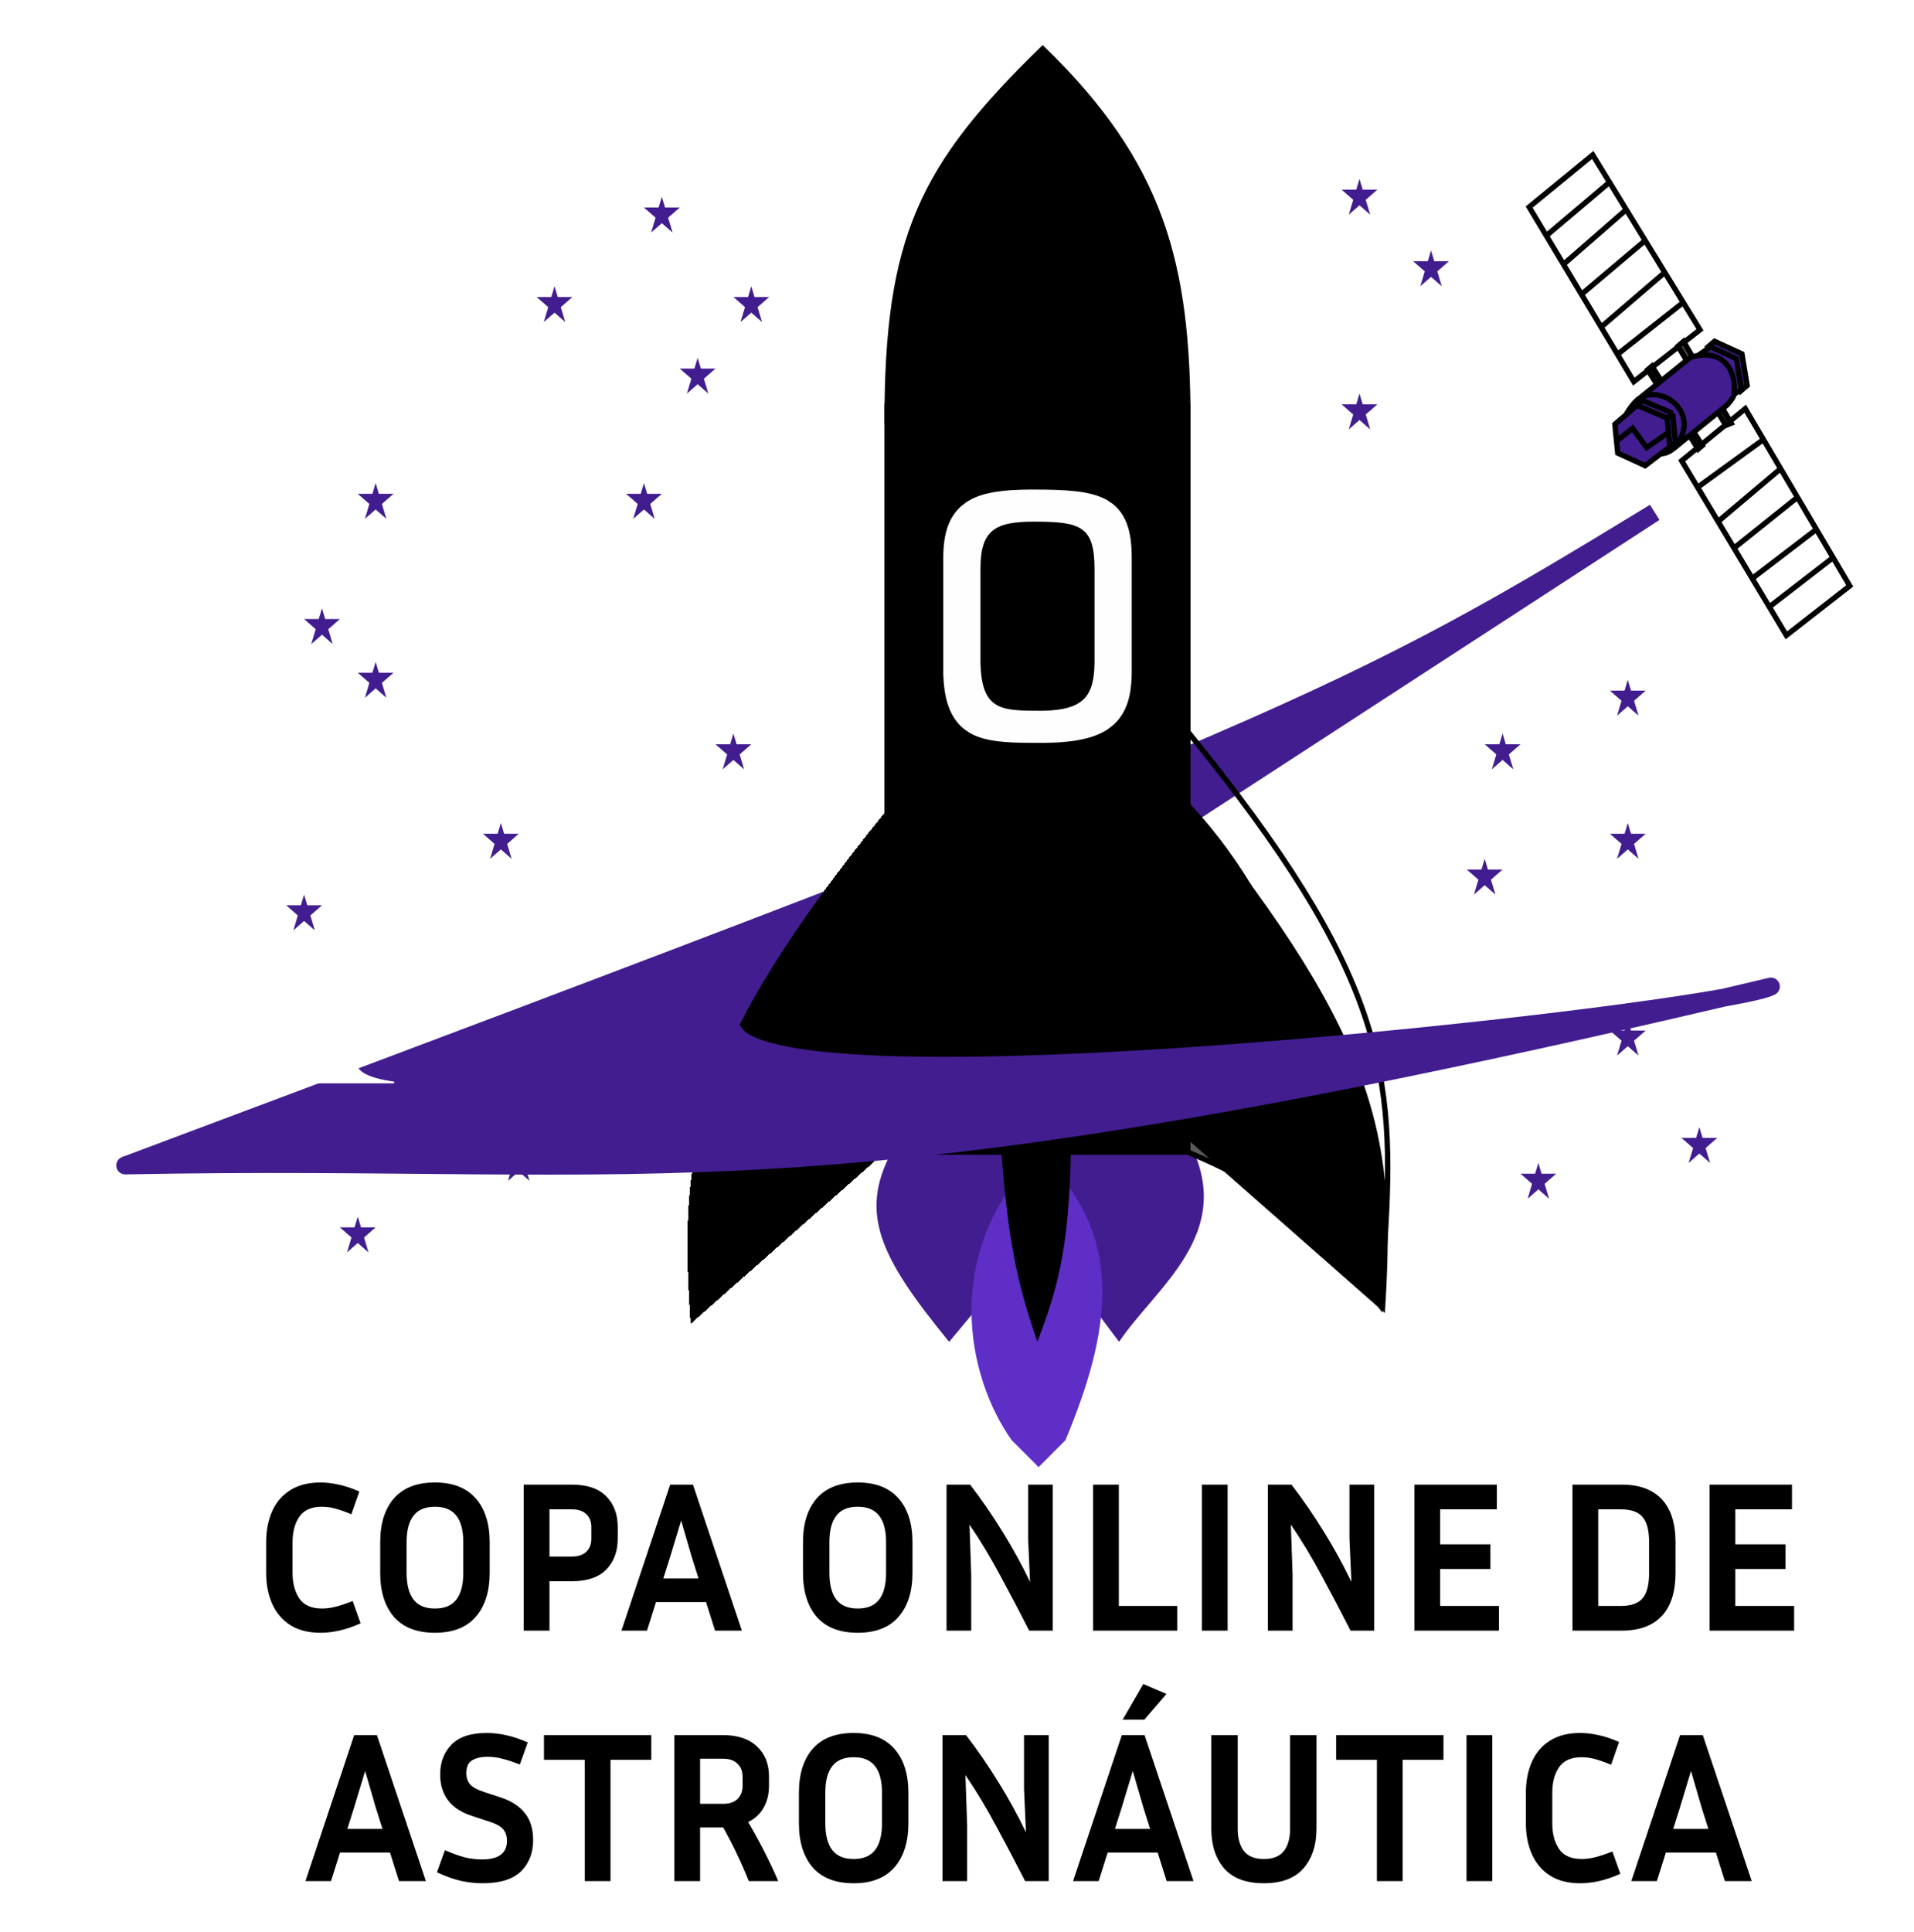<svg width="107" height="108" viewBox="0 0 107 108" fill="none" xmlns="http://www.w3.org/2000/svg">
<path d="M66.561 64H50.061C47.88 67.696 49.15 70.215 53.061 75L58.061 69L62.561 75C64.561 72 69.061 69 66.561 64Z" fill="#421D90"/>
<path d="M56.561 80.5C54.061 77 52.561 70 58.061 64.5C63.061 69 62.061 74.5 59.561 80.5L58.061 82L56.561 80.5Z" fill="#5F2EC7"/>
<g filter="url(#filter0_d_8_2)">
<path d="M7 61.14C71.957 36.805 75.5 35.01 92.5 24.64L52.5 50.64L7 61.14Z" fill="#421D90"/>
<path d="M7 61.14C71.957 36.805 75.5 35.01 92.5 24.64L52.5 50.64L7 61.14Z" stroke="#421D90"/>
</g>
<g clip-path="url(#clip0_8_2)">
<path d="M95.035 18.432L91.337 21.33L90.423 19.805L89.508 18.281L88.411 16.451L87.405 14.774L86.444 13.171L85.485 11.572L89.039 8.662L89.976 10.188L90.913 11.715L91.973 13.443L93.067 15.226L94.098 16.905L95.035 18.432Z" fill="white"/>
<path d="M103.407 32.747L99.864 35.512L98.91 33.921L97.956 32.33L96.938 30.633L96.047 29.148L94.902 27.239L94.011 25.754L97.566 22.844L98.582 24.566L99.543 26.196L100.486 27.795L101.543 29.587L102.475 31.167L103.407 32.747Z" fill="white"/>
<path d="M98.582 24.566L97.566 22.844L94.011 25.754L94.902 27.239M98.582 24.566L94.902 27.239M98.582 24.566L99.543 26.196M94.902 27.239L96.047 29.148M99.543 26.196L96.047 29.148M99.543 26.196L100.486 27.795M96.047 29.148L96.938 30.633M96.938 30.633L100.486 27.795M96.938 30.633L97.956 32.33M100.486 27.795L101.543 29.587M101.543 29.587L97.956 32.33M101.543 29.587L102.475 31.167M97.956 32.33L98.91 33.921M98.91 33.921L99.864 35.512L103.407 32.747L102.475 31.167M98.91 33.921L102.475 31.167M94.098 16.905L95.035 18.432L91.337 21.33L90.423 19.805M94.098 16.905L90.423 19.805M94.098 16.905L93.067 15.226M90.423 19.805L89.508 18.281M93.067 15.226L89.508 18.281M93.067 15.226L91.973 13.443M89.508 18.281L88.411 16.451M91.973 13.443L88.411 16.451M91.973 13.443L90.913 11.715M88.411 16.451L87.405 14.774M90.913 11.715L87.405 14.774M90.913 11.715L89.976 10.188M87.405 14.774L85.485 11.572L89.039 8.662L89.976 10.188M89.976 10.188L86.445 13.173" stroke="black" stroke-width="0.3"/>
<path d="M96.779 23.652L94.116 19.084L93.806 19.35L96.481 23.773L96.779 23.652Z" fill="#464646"/>
<path d="M92.112 20.666L92.349 20.464L95.166 24.899L94.93 25.101L92.112 20.666Z" fill="#464646"/>
<path d="M96.779 23.652L94.116 19.084L93.806 19.35L96.481 23.773L96.779 23.652Z" stroke="black" stroke-width="0.3"/>
<path d="M92.112 20.666L92.349 20.464L95.166 24.899L94.93 25.101L92.112 20.666Z" stroke="black" stroke-width="0.3"/>
<path d="M95.849 19.078L97.38 19.78L97.671 21.546L97.36 21.811L97.352 21.761L96.907 22.066C96.926 22.147 96.906 22.221 96.574 22.619L93.484 25.131C93.268 25.27 93.138 25.337 92.834 25.369L91.969 26.026L90.438 25.323L90.371 24.652L90.279 23.714L90.899 23.183C90.899 23.183 91.263 22.507 91.698 22.23L94.322 20.117C94.457 19.997 94.54 19.932 94.919 19.874L95.627 19.384L95.539 19.343L95.849 19.078Z" fill="#421D90"/>
<path d="M95.627 19.384L95.539 19.343L95.849 19.078L97.38 19.78L97.671 21.546L97.36 21.811L97.352 21.761M95.627 19.384L97.07 20.046L97.352 21.761M95.627 19.384L94.919 19.874M97.352 21.761L96.907 22.066M94.919 19.874C96.674 19.579 97.12 21.212 96.907 22.066M94.919 19.874C94.54 19.932 94.457 19.997 94.322 20.117L91.698 22.23M96.907 22.066C96.926 22.147 96.906 22.221 96.574 22.619L93.484 25.131M91.698 22.23C93.201 21.479 95.213 23.382 93.484 25.131M91.698 22.23C91.263 22.507 90.899 23.183 90.899 23.183M93.484 25.131C93.268 25.27 93.138 25.337 92.834 25.369M92.834 25.369L93.353 24.975M92.834 25.369L91.969 26.026L90.438 25.323L90.371 24.652M90.899 23.183L91.519 22.651M90.899 23.183L90.279 23.714L90.371 24.652M91.519 22.651L93.194 23.366M91.519 22.651L91.829 22.386L93.504 23.1M90.371 24.652L91.271 23.938L92.05 25.017L93.273 24.171M93.194 23.366L93.504 23.1M93.194 23.366L93.273 24.171M93.504 23.1L93.663 24.71L93.353 24.975M93.273 24.171L93.353 24.975" stroke="black" stroke-width="0.3"/>
</g>
<g clip-path="url(#clip1_8_2)">
<path d="M49.594 22.696H66.406V64.394H49.594V22.696Z" fill="black" stroke="black" stroke-width="0.3"/>
<path d="M57.725 40.021L57.721 40.021L57.716 40.021C57.015 40.017 56.446 40.003 55.971 39.945C55.495 39.888 55.18 39.792 54.962 39.665C54.627 39.469 54.284 39.058 54.232 37.656V31.212C54.232 29.995 54.499 29.563 54.832 29.333C55.272 29.027 56.099 28.863 57.71 28.863C58.65 28.863 59.386 28.881 59.972 28.949C60.563 29.017 60.925 29.127 61.156 29.26C61.487 29.453 61.768 29.817 61.768 31.212V37.662C61.743 38.774 61.507 39.227 61.119 39.496C60.628 39.837 59.665 40.056 57.725 40.021Z" stroke="#FEFEFF" stroke-width="3"/>
<path d="M61.188 31.798C61.188 29.396 60.391 29.156 57.801 29.156C55.609 29.156 54.812 29.637 54.812 31.798V37.083C54.886 39.587 55.879 39.709 57.801 39.725C60.47 39.781 61.152 39.068 61.188 37.083V31.798Z" fill="black"/>
<path d="M66.406 23.577C66.406 14.767 64.957 9.188 58.29 2.728C51.516 9.322 49.594 13.299 49.594 23.577H66.406Z" fill="black" stroke="black" stroke-width="0.3"/>
<g filter="url(#filter1_d_8_2)">
<path d="M59.739 62.926C59.449 52.942 58.865 53.182 58 49.712C57.131 52.899 56.261 52.648 55.971 62.926C56.35 69.503 56.836 72.104 58 75.553C59.316 72.094 59.75 69.453 59.739 62.926Z" fill="black"/>
<path d="M59.739 62.926C59.449 52.942 58.865 53.182 58 49.712C57.131 52.899 56.261 52.648 55.971 62.926C56.35 69.503 56.836 72.104 58 75.553C59.316 72.094 59.75 69.453 59.739 62.926Z" stroke="black" stroke-width="0.3"/>
</g>
<path d="M38.87 72.91V68.505L49.594 57.934V64.394C45.276 66.045 42.95 68.192 38.87 72.91Z" fill="#5B5B5B"/>
<path d="M66.406 64.394V58.521L77.13 67.918V72.91C74.102 68.684 71.384 66.48 66.406 64.394Z" fill="#5B5B5B"/>
<path d="M38.87 72.91V68.505L49.594 57.934V64.394C45.276 66.045 42.95 68.192 38.87 72.91Z" stroke="black" stroke-width="0.3"/>
<path d="M66.406 64.394V58.521L77.13 67.918V72.91C74.102 68.684 71.384 66.48 66.406 64.394Z" stroke="black" stroke-width="0.3"/>
<g filter="url(#filter2_d_8_2)">
<path d="M38.736 69.68C38.145 60.416 38.731 54.891 49.594 41.49V45.558V60.09L38.736 69.68Z" fill="black"/>
</g>
<g filter="url(#filter3_d_8_2)">
<path d="M49.594 45.558V60.09L38.736 69.68C38.145 60.416 38.731 54.891 49.594 41.49V45.558ZM49.594 45.558C46.571 48.842 44.741 52.206 41.307 60.09" stroke="black" stroke-width="0.3" shape-rendering="crispEdges"/>
</g>
<g filter="url(#filter4_d_8_2)">
<path d="M77.42 69.386C78.02 60.026 77.425 54.443 66.406 40.902V45.013V59.696L77.42 69.386Z" fill="black"/>
</g>
<path d="M66.406 45.013V59.696L77.42 69.386C78.02 60.026 77.425 54.443 66.406 40.902V45.013ZM66.406 45.013C69.472 48.331 71.329 51.73 74.812 59.696" stroke="black" stroke-width="0.3"/>
</g>
<g filter="url(#filter5_d_8_2)">
<path d="M7 61.14C37.49 60.55 44.455 63.933 96.361 51.763C97.789 51.51 98.717 51.295 99 51.14C98.108 51.352 97.228 51.56 96.361 51.763C85.159 53.75 43.217 58.075 41 53.64L7 61.14Z" fill="#421D90"/>
<path d="M7 61.14C37.49 60.55 44.455 63.933 96.361 51.763C97.789 51.51 98.717 51.295 99 51.14C98.108 51.352 97.228 51.56 96.361 51.763C85.159 53.75 43.217 58.075 41 53.64L7 61.14Z" stroke="#421D90" stroke-linejoin="round"/>
</g>
<path d="M16.355 87.912C16.355 88.496 16.483 88.976 16.739 89.352C16.995 89.72 17.415 89.904 17.999 89.904C18.239 89.904 18.487 89.872 18.743 89.808C19.007 89.744 19.331 89.636 19.715 89.484L20.159 90.732C19.727 90.924 19.327 91.06 18.959 91.14C18.599 91.22 18.251 91.26 17.915 91.26C17.243 91.26 16.679 91.116 16.223 90.828C15.775 90.54 15.439 90.144 15.215 89.64C14.991 89.136 14.879 88.56 14.879 87.912V86.196C14.879 85.548 14.991 84.972 15.215 84.468C15.439 83.964 15.775 83.572 16.223 83.292C16.679 83.004 17.243 82.86 17.915 82.86C18.243 82.86 18.583 82.9 18.935 82.98C19.287 83.052 19.671 83.18 20.087 83.364L19.643 84.636C19.275 84.484 18.967 84.376 18.719 84.312C18.471 84.248 18.231 84.216 17.999 84.216C17.415 84.216 16.995 84.4 16.739 84.768C16.483 85.136 16.355 85.612 16.355 86.196V87.912ZM27.375 86.196V87.912C27.375 88.952 27.115 89.772 26.595 90.372C26.075 90.964 25.315 91.26 24.315 91.26C23.307 91.26 22.543 90.964 22.023 90.372C21.511 89.772 21.255 88.952 21.255 87.912V86.196C21.255 85.156 21.511 84.34 22.023 83.748C22.543 83.156 23.307 82.86 24.315 82.86C25.315 82.86 26.075 83.156 26.595 83.748C27.115 84.34 27.375 85.156 27.375 86.196ZM25.899 86.196C25.899 85.54 25.771 85.048 25.515 84.72C25.259 84.384 24.859 84.216 24.315 84.216C23.771 84.216 23.371 84.384 23.115 84.72C22.859 85.048 22.731 85.54 22.731 86.196V87.912C22.731 88.568 22.859 89.064 23.115 89.4C23.371 89.736 23.771 89.904 24.315 89.904C24.859 89.904 25.259 89.736 25.515 89.4C25.771 89.064 25.899 88.568 25.899 87.912V86.196ZM29.278 91.14V82.98H31.966C32.822 82.98 33.462 83.196 33.886 83.628C34.318 84.06 34.534 84.636 34.534 85.356V85.992C34.534 86.712 34.318 87.292 33.886 87.732C33.462 88.164 32.822 88.38 31.966 88.38H30.718V91.14H29.278ZM31.966 84.36H30.718V87H31.966C32.318 87 32.586 86.912 32.77 86.736C32.962 86.56 33.058 86.312 33.058 85.992V85.356C33.058 85.044 32.962 84.8 32.77 84.624C32.586 84.448 32.318 84.36 31.966 84.36ZM39.974 91.14L39.47 89.544H36.674L36.17 91.14H34.742L37.466 82.98H38.738L41.474 91.14H39.974ZM37.454 87.048L37.082 88.224H39.05L38.678 87.048L38.078 84.984L37.454 87.048ZM51.011 86.196V87.912C51.011 88.952 50.751 89.772 50.231 90.372C49.711 90.964 48.951 91.26 47.951 91.26C46.943 91.26 46.179 90.964 45.659 90.372C45.147 89.772 44.891 88.952 44.891 87.912V86.196C44.891 85.156 45.147 84.34 45.659 83.748C46.179 83.156 46.943 82.86 47.951 82.86C48.951 82.86 49.711 83.156 50.231 83.748C50.751 84.34 51.011 85.156 51.011 86.196ZM49.535 86.196C49.535 85.54 49.407 85.048 49.151 84.72C48.895 84.384 48.495 84.216 47.951 84.216C47.407 84.216 47.007 84.384 46.751 84.72C46.495 85.048 46.367 85.54 46.367 86.196V87.912C46.367 88.568 46.495 89.064 46.751 89.4C47.007 89.736 47.407 89.904 47.951 89.904C48.495 89.904 48.895 89.736 49.151 89.4C49.407 89.064 49.535 88.568 49.535 87.912V86.196ZM52.915 91.14V82.98H54.235C54.867 83.804 55.467 84.676 56.035 85.596C56.603 86.508 57.119 87.448 57.583 88.416L57.475 85.98V82.98H58.855V91.14H57.535C57.023 90.132 56.491 89.12 55.939 88.104C55.395 87.08 54.815 86.116 54.199 85.212L54.295 88.02V91.14H52.915ZM65.811 89.76V91.14H61.106V82.98H62.547V89.76H65.811ZM68.629 91.14H67.189V82.98H68.629V91.14ZM70.88 91.14V82.98H72.2C72.832 83.804 73.432 84.676 74 85.596C74.568 86.508 75.084 87.448 75.548 88.416L75.44 85.98V82.98H76.82V91.14H75.5C74.988 90.132 74.456 89.12 73.904 88.104C73.36 87.08 72.78 86.116 72.164 85.212L72.26 88.02V91.14H70.88ZM83.799 89.76V91.14H79.071V82.98H83.679V84.36H80.511V86.316H83.319V87.696H80.511V89.76H83.799ZM87.907 91.14V82.98H90.667C91.643 82.98 92.387 83.252 92.899 83.796C93.411 84.34 93.667 85.14 93.667 86.196V87.912C93.667 88.976 93.411 89.78 92.899 90.324C92.387 90.868 91.643 91.14 90.667 91.14H87.907ZM90.607 84.36H89.347V89.76H90.607C91.175 89.76 91.579 89.62 91.819 89.34C92.067 89.06 92.191 88.584 92.191 87.912V86.196C92.191 85.532 92.067 85.06 91.819 84.78C91.579 84.5 91.175 84.36 90.607 84.36ZM100.299 89.76V91.14H95.571V82.98H100.179V84.36H97.011V86.316H99.819V87.696H97.011V89.76H100.299ZM22.308 105.14L21.804 103.544H19.008L18.504 105.14H17.076L19.8 96.98H21.072L23.808 105.14H22.308ZM19.788 101.048L19.416 102.224H21.384L21.012 101.048L20.412 98.984L19.788 101.048ZM26.947 103.928C27.875 103.928 28.339 103.584 28.339 102.896C28.339 102.616 28.267 102.396 28.123 102.236C27.987 102.076 27.731 101.936 27.355 101.816L26.371 101.492C25.195 101.108 24.607 100.336 24.607 99.176C24.607 98.504 24.815 97.952 25.231 97.52C25.655 97.08 26.315 96.86 27.211 96.86C27.587 96.86 27.959 96.904 28.327 96.992C28.695 97.072 29.087 97.204 29.503 97.388L29.059 98.624C28.675 98.472 28.347 98.364 28.075 98.3C27.811 98.228 27.539 98.192 27.259 98.192C26.891 98.192 26.599 98.26 26.383 98.396C26.175 98.524 26.071 98.76 26.071 99.104C26.071 99.36 26.143 99.572 26.287 99.74C26.439 99.9 26.687 100.036 27.031 100.148L28.015 100.472C28.607 100.672 29.051 100.964 29.347 101.348C29.651 101.724 29.803 102.224 29.803 102.848C29.803 103.568 29.575 104.152 29.119 104.6C28.663 105.04 27.947 105.26 26.971 105.26C26.587 105.26 26.187 105.216 25.771 105.128C25.363 105.032 24.915 104.872 24.427 104.648L24.871 103.412C25.319 103.604 25.699 103.74 26.011 103.82C26.331 103.892 26.643 103.928 26.947 103.928ZM30.41 98.36V96.98H36.41V98.36H34.13V105.14H32.69V98.36H30.41ZM39.138 102.14V105.14H37.698V96.98H40.422C41.246 96.98 41.878 97.192 42.318 97.616C42.766 98.032 42.99 98.592 42.99 99.296V99.812C42.99 100.276 42.89 100.684 42.69 101.036C42.49 101.388 42.202 101.656 41.826 101.84C42.482 102.96 43.042 104.06 43.506 105.14H41.862C41.462 104.14 40.986 103.14 40.434 102.14H39.138ZM40.422 98.3H39.138V100.82H40.422C40.774 100.82 41.042 100.732 41.226 100.556C41.418 100.372 41.514 100.124 41.514 99.812V99.296C41.514 98.992 41.418 98.752 41.226 98.576C41.042 98.392 40.774 98.3 40.422 98.3ZM50.783 100.196V101.912C50.783 102.952 50.523 103.772 50.003 104.372C49.483 104.964 48.723 105.26 47.723 105.26C46.715 105.26 45.951 104.964 45.431 104.372C44.919 103.772 44.663 102.952 44.663 101.912V100.196C44.663 99.156 44.919 98.34 45.431 97.748C45.951 97.156 46.715 96.86 47.723 96.86C48.723 96.86 49.483 97.156 50.003 97.748C50.523 98.34 50.783 99.156 50.783 100.196ZM49.307 100.196C49.307 99.54 49.179 99.048 48.923 98.72C48.667 98.384 48.267 98.216 47.723 98.216C47.179 98.216 46.779 98.384 46.523 98.72C46.267 99.048 46.139 99.54 46.139 100.196V101.912C46.139 102.568 46.267 103.064 46.523 103.4C46.779 103.736 47.179 103.904 47.723 103.904C48.267 103.904 48.667 103.736 48.923 103.4C49.179 103.064 49.307 102.568 49.307 101.912V100.196ZM52.687 105.14V96.98H54.007C54.639 97.804 55.239 98.676 55.807 99.596C56.375 100.508 56.891 101.448 57.355 102.416L57.247 99.98V96.98H58.627V105.14H57.307C56.795 104.132 56.263 103.12 55.711 102.104C55.167 101.08 54.587 100.116 53.971 99.212L54.067 102.02V105.14H52.687ZM65.222 105.14L64.718 103.544H61.922L61.418 105.14H59.99L62.714 96.98H63.986L66.722 105.14H65.222ZM62.702 101.048L62.33 102.224H64.298L63.926 101.048L63.326 98.984L62.702 101.048ZM63.974 96.116H62.762L63.914 94.124L65.21 94.676L63.974 96.116ZM67.717 96.98H69.193V102.212C69.193 102.74 69.309 103.156 69.541 103.46C69.773 103.756 70.145 103.904 70.657 103.904C71.169 103.904 71.541 103.756 71.773 103.46C72.005 103.156 72.121 102.74 72.121 102.212V96.98H73.597V102.212C73.597 103.132 73.353 103.872 72.865 104.432C72.377 104.984 71.641 105.26 70.657 105.26C69.665 105.26 68.925 104.984 68.437 104.432C67.957 103.872 67.717 103.132 67.717 102.212V96.98ZM74.695 98.36V96.98H80.695V98.36H78.415V105.14H76.975V98.36H74.695ZM83.424 105.14H81.984V96.98H83.424V105.14ZM86.779 101.912C86.779 102.496 86.907 102.976 87.163 103.352C87.419 103.72 87.839 103.904 88.423 103.904C88.663 103.904 88.911 103.872 89.167 103.808C89.431 103.744 89.755 103.636 90.139 103.484L90.583 104.732C90.151 104.924 89.751 105.06 89.383 105.14C89.023 105.22 88.675 105.26 88.339 105.26C87.667 105.26 87.103 105.116 86.647 104.828C86.199 104.54 85.863 104.144 85.639 103.64C85.415 103.136 85.303 102.56 85.303 101.912V100.196C85.303 99.548 85.415 98.972 85.639 98.468C85.863 97.964 86.199 97.572 86.647 97.292C87.103 97.004 87.667 96.86 88.339 96.86C88.667 96.86 89.007 96.9 89.359 96.98C89.711 97.052 90.095 97.18 90.511 97.364L90.067 98.636C89.699 98.484 89.391 98.376 89.143 98.312C88.895 98.248 88.655 98.216 88.423 98.216C87.839 98.216 87.419 98.4 87.163 98.768C86.907 99.136 86.779 99.612 86.779 100.196V101.912ZM96.429 105.14L95.925 103.544H93.129L92.625 105.14H91.197L93.921 96.98H95.193L97.929 105.14H96.429ZM93.909 101.048L93.537 102.224H95.505L95.133 101.048L94.533 98.984L93.909 101.048Z" fill="black"/>
<path d="M76.6 12L76.35 11.168L77 10.6H76.18L76 10L75.82 10.6H75L75.65 11.168L75.4 12L76 11.475L76.6 12Z" fill="#421D90"/>
<path d="M76.6 24L76.35 23.168L77 22.6H76.18L76 22L75.82 22.6H75L75.65 23.168L75.4 24L76 23.475L76.6 24Z" fill="#421D90"/>
<path d="M80.6 16L80.35 15.168L81 14.6H80.18L80 14L79.82 14.6H79L79.65 15.168L79.4 16L80 15.475L80.6 16Z" fill="#421D90"/>
<path d="M91.6 40L91.35 39.168L92 38.6H91.18L91 38L90.82 38.6H90L90.65 39.168L90.4 40L91 39.475L91.6 40Z" fill="#421D90"/>
<path d="M91.6 48L91.35 47.168L92 46.6H91.18L91 46L90.82 46.6H90L90.65 47.168L90.4 48L91 47.475L91.6 48Z" fill="#421D90"/>
<path d="M91.6 59L91.35 58.168L92 57.6H91.18L91 57L90.82 57.6H90L90.65 58.168L90.4 59L91 58.475L91.6 59Z" fill="#421D90"/>
<path d="M95.6 65L95.35 64.168L96 63.6H95.18L95 63L94.82 63.6H94L94.65 64.168L94.4 65L95 64.475L95.6 65Z" fill="#421D90"/>
<path d="M86.6 67L86.35 66.168L87 65.6H86.18L86 65L85.82 65.6H85L85.65 66.168L85.4 67L86 66.475L86.6 67Z" fill="#421D90"/>
<path d="M20.6 70L20.351 69.168L21 68.6H20.18L20 68L19.82 68.6H19L19.649 69.168L19.4 70L20 69.475L20.6 70Z" fill="#421D90"/>
<path d="M29.6 66L29.351 65.168L30 64.6H29.18L29 64L28.82 64.6H28L28.649 65.168L28.4 66L29 65.475L29.6 66Z" fill="#421D90"/>
<path d="M84.6 43L84.35 42.168L85 41.6H84.18L84 41L83.82 41.6H83L83.65 42.168L83.4 43L84 42.475L84.6 43Z" fill="#421D90"/>
<path d="M83.6 50L83.35 49.168L84 48.6H83.18L83 48L82.82 48.6H82L82.65 49.168L82.4 50L83 49.475L83.6 50Z" fill="#421D90"/>
<path d="M27 54.5L10 60.5H22C16.056 59.673 24.187 55.89 27 54.5Z" fill="white" stroke="white" stroke-width="0.1" stroke-linejoin="round"/>
<path d="M31.6 18L31.351 17.168L32 16.6H31.18L31 16L30.82 16.6H30L30.649 17.168L30.4 18L31 17.475L31.6 18Z" fill="#421D90"/>
<path d="M39.6 22L39.35 21.168L40 20.6H39.18L39 20L38.82 20.6H38L38.65 21.168L38.4 22L39 21.475L39.6 22Z" fill="#421D90"/>
<path d="M21.6 39L21.351 38.168L22 37.6H21.18L21 37L20.82 37.6H20L20.649 38.168L20.4 39L21 38.475L21.6 39Z" fill="#421D90"/>
<path d="M21.6 29L21.351 28.168L22 27.6H21.18L21 27L20.82 27.6H20L20.649 28.168L20.4 29L21 28.475L21.6 29Z" fill="#421D90"/>
<path d="M18.6 36L18.351 35.168L19 34.6H18.18L18 34L17.82 34.6H17L17.649 35.168L17.4 36L18 35.475L18.6 36Z" fill="#421D90"/>
<path d="M17.6 52L17.351 51.168L18 50.6H17.18L17 50L16.82 50.6H16L16.649 51.168L16.4 52L17 51.475L17.6 52Z" fill="#421D90"/>
<path d="M28.6 48L28.351 47.168L29 46.6H28.18L28 46L27.82 46.6H27L27.649 47.168L27.4 48L28 47.475L28.6 48Z" fill="#421D90"/>
<path d="M41.6 43L41.35 42.168L42 41.6H41.18L41 41L40.82 41.6H40L40.65 42.168L40.4 43L41 42.475L41.6 43Z" fill="#421D90"/>
<path d="M36.6 29L36.35 28.168L37 27.6H36.18L36 27L35.82 27.6H35L35.65 28.168L35.4 29L36 28.475L36.6 29Z" fill="#421D90"/>
<path d="M37.6 13L37.35 12.168L38 11.6H37.18L37 11L36.82 11.6H36L36.65 12.168L36.4 13L37 12.475L37.6 13Z" fill="#421D90"/>
<path d="M42.6 18L42.35 17.168L43 16.6H42.18L42 16L41.82 16.6H41L41.65 17.168L41.4 18L42 17.475L42.6 18Z" fill="#421D90"/>
<defs>
<filter id="filter0_d_8_2" x="0.325" y="21.713" width="98.948" height="50.414" filterUnits="userSpaceOnUse" color-interpolation-filters="sRGB">
<feFlood flood-opacity="0" result="BackgroundImageFix"/>
<feColorMatrix in="SourceAlpha" type="matrix" values="0 0 0 0 0 0 0 0 0 0 0 0 0 0 0 0 0 0 127 0" result="hardAlpha"/>
<feOffset dy="4"/>
<feGaussianBlur stdDeviation="3.25"/>
<feComposite in2="hardAlpha" operator="out"/>
<feColorMatrix type="matrix" values="0 0 0 0 0 0 0 0 0 0 0 0 0 0 0 0 0 0 0.5 0"/>
<feBlend mode="normal" in2="BackgroundImageFix" result="effect1_dropShadow_8_2"/>
<feBlend mode="normal" in="SourceGraphic" in2="effect1_dropShadow_8_2" result="shape"/>
</filter>
<filter id="filter1_d_8_2" x="51.821" y="44.118" width="12.069" height="34.879" filterUnits="userSpaceOnUse" color-interpolation-filters="sRGB">
<feFlood flood-opacity="0" result="BackgroundImageFix"/>
<feColorMatrix in="SourceAlpha" type="matrix" values="0 0 0 0 0 0 0 0 0 0 0 0 0 0 0 0 0 0 127 0" result="hardAlpha"/>
<feOffset dy="-1"/>
<feGaussianBlur stdDeviation="2"/>
<feComposite in2="hardAlpha" operator="out"/>
<feColorMatrix type="matrix" values="0 0 0 0 1 0 0 0 0 1 0 0 0 0 1 0 0 0 0.3 0"/>
<feBlend mode="normal" in2="BackgroundImageFix" result="effect1_dropShadow_8_2"/>
<feBlend mode="normal" in="SourceGraphic" in2="effect1_dropShadow_8_2" result="shape"/>
</filter>
<filter id="filter2_d_8_2" x="34.58" y="41.49" width="19.015" height="36.191" filterUnits="userSpaceOnUse" color-interpolation-filters="sRGB">
<feFlood flood-opacity="0" result="BackgroundImageFix"/>
<feColorMatrix in="SourceAlpha" type="matrix" values="0 0 0 0 0 0 0 0 0 0 0 0 0 0 0 0 0 0 127 0" result="hardAlpha"/>
<feOffset dy="4"/>
<feGaussianBlur stdDeviation="2"/>
<feComposite in2="hardAlpha" operator="out"/>
<feColorMatrix type="matrix" values="0 0 0 0 1 0 0 0 0 1 0 0 0 0 1 0 0 0 0.25 0"/>
<feBlend mode="normal" in2="BackgroundImageFix" result="effect1_dropShadow_8_2"/>
<feBlend mode="normal" in="SourceGraphic" in2="effect1_dropShadow_8_2" result="shape"/>
</filter>
<filter id="filter3_d_8_2" x="34.43" y="41.066" width="19.314" height="36.929" filterUnits="userSpaceOnUse" color-interpolation-filters="sRGB">
<feFlood flood-opacity="0" result="BackgroundImageFix"/>
<feColorMatrix in="SourceAlpha" type="matrix" values="0 0 0 0 0 0 0 0 0 0 0 0 0 0 0 0 0 0 127 0" result="hardAlpha"/>
<feOffset dy="4"/>
<feGaussianBlur stdDeviation="2"/>
<feComposite in2="hardAlpha" operator="out"/>
<feColorMatrix type="matrix" values="0 0 0 0 1 0 0 0 0 1 0 0 0 0 1 0 0 0 0.25 0"/>
<feBlend mode="normal" in2="BackgroundImageFix" result="effect1_dropShadow_8_2"/>
<feBlend mode="normal" in="SourceGraphic" in2="effect1_dropShadow_8_2" result="shape"/>
</filter>
<filter id="filter4_d_8_2" x="62.406" y="40.902" width="19.173" height="36.484" filterUnits="userSpaceOnUse" color-interpolation-filters="sRGB">
<feFlood flood-opacity="0" result="BackgroundImageFix"/>
<feColorMatrix in="SourceAlpha" type="matrix" values="0 0 0 0 0 0 0 0 0 0 0 0 0 0 0 0 0 0 127 0" result="hardAlpha"/>
<feOffset dy="4"/>
<feGaussianBlur stdDeviation="2"/>
<feComposite in2="hardAlpha" operator="out"/>
<feColorMatrix type="matrix" values="0 0 0 0 1 0 0 0 0 1 0 0 0 0 1 0 0 0 0.25 0"/>
<feBlend mode="normal" in2="BackgroundImageFix" result="effect1_dropShadow_8_2"/>
<feBlend mode="normal" in="SourceGraphic" in2="effect1_dropShadow_8_2" result="shape"/>
</filter>
<filter id="filter5_d_8_2" x="0" y="48.14" width="106" height="24.014" filterUnits="userSpaceOnUse" color-interpolation-filters="sRGB">
<feFlood flood-opacity="0" result="BackgroundImageFix"/>
<feColorMatrix in="SourceAlpha" type="matrix" values="0 0 0 0 0 0 0 0 0 0 0 0 0 0 0 0 0 0 127 0" result="hardAlpha"/>
<feOffset dy="4"/>
<feGaussianBlur stdDeviation="3.25"/>
<feComposite in2="hardAlpha" operator="out"/>
<feColorMatrix type="matrix" values="0 0 0 0 0 0 0 0 0 0 0 0 0 0 0 0 0 0 0.5 0"/>
<feBlend mode="normal" in2="BackgroundImageFix" result="effect1_dropShadow_8_2"/>
<feBlend mode="normal" in="SourceGraphic" in2="effect1_dropShadow_8_2" result="shape"/>
</filter>
<clipPath id="clip0_8_2">
<rect width="21.292" height="27.206" fill="white" transform="translate(85.924 7.14) rotate(8.293)"/>
</clipPath>
<clipPath id="clip1_8_2">
<rect width="40" height="74" fill="white" transform="translate(38 2.14)"/>
</clipPath>
</defs>
</svg>

